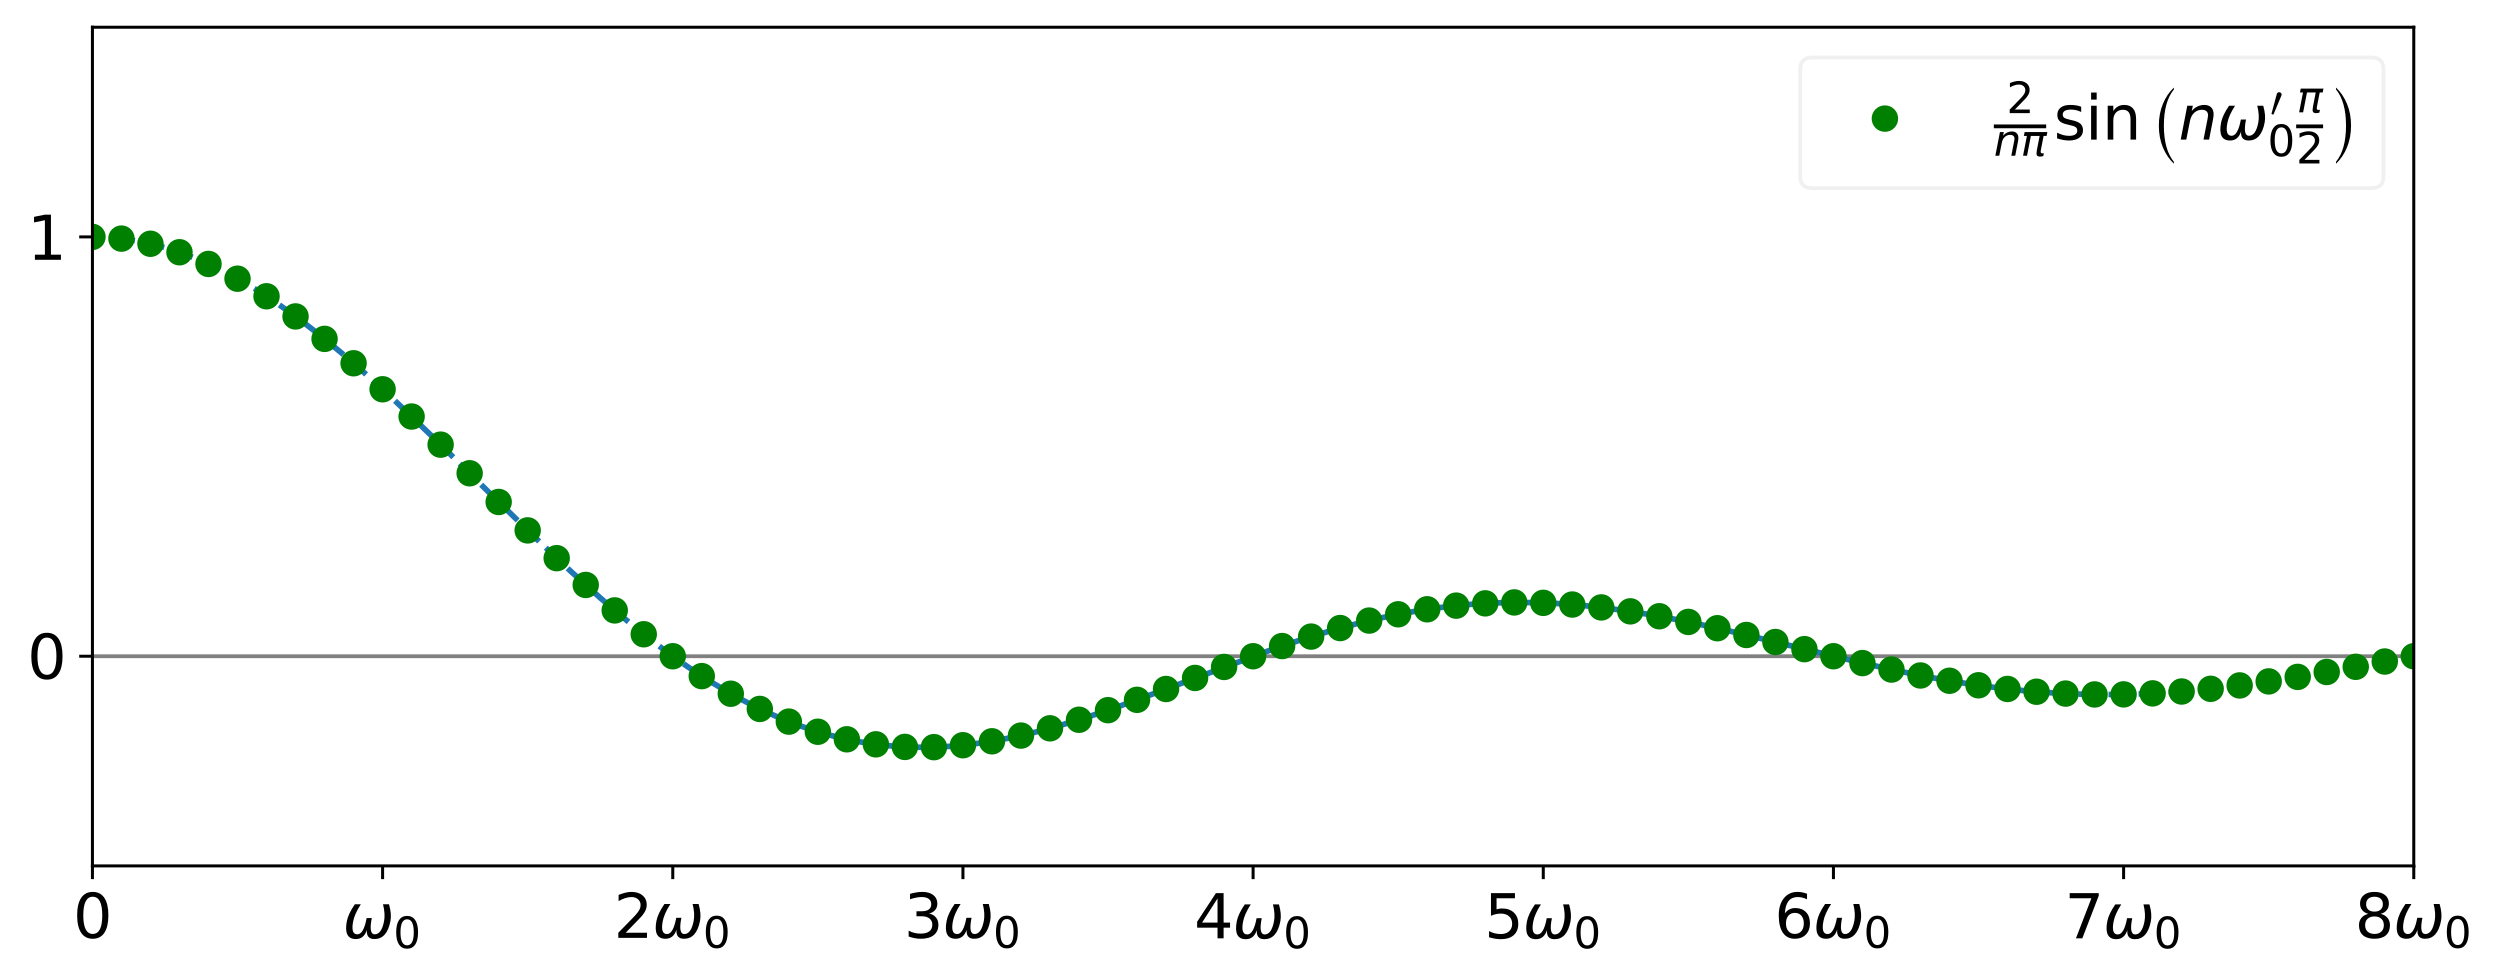 <?xml version="1.0" encoding="utf-8" standalone="no"?>
<!DOCTYPE svg PUBLIC "-//W3C//DTD SVG 1.1//EN"
  "http://www.w3.org/Graphics/SVG/1.1/DTD/svg11.dtd">
<svg xmlns:xlink="http://www.w3.org/1999/xlink" width="661.04pt" height="258.645pt" viewBox="0 0 661.04 258.645" xmlns="http://www.w3.org/2000/svg" version="1.1">
 <defs>
  <style type="text/css">*{stroke-linejoin: round; stroke-linecap: butt}</style>
 </defs>
 <g id="figure_1">
  <g id="patch_1">
   <path d="M 0 258.645 
L 661.04 258.645 
L 661.04 0 
L 0 0 
z
" style="fill: #ffffff"/>
  </g>
  <g id="axes_1">
   <g id="patch_2">
    <path d="M 24.44 228.96 
L 638.24 228.96 
L 638.24 7.2 
L 24.44 7.2 
z
" style="fill: #ffffff"/>
   </g>
   <g id="matplotlib.axis_1">
    <g id="xtick_1">
     <g id="line2d_1">
      <defs>
       <path id="mc2de1d19e5" d="M 0 0 
L 0 3.5 
" style="stroke: #000000; stroke-width: 0.8"/>
      </defs>
      <g>
       <use xlink:href="#mc2de1d19e5" x="24.44" y="228.96" style="stroke: #000000; stroke-width: 0.8"/>
      </g>
     </g>
     <g id="text_1">
      <!-- $0$ -->
      <g transform="translate(19.32 248.118) scale(0.16 -0.16)">
       <defs>
        <path id="DejaVuSans-30" d="M 2034 4250 
Q 1547 4250 1301 3770 
Q 1056 3291 1056 2328 
Q 1056 1369 1301 889 
Q 1547 409 2034 409 
Q 2525 409 2770 889 
Q 3016 1369 3016 2328 
Q 3016 3291 2770 3770 
Q 2525 4250 2034 4250 
z
M 2034 4750 
Q 2819 4750 3233 4129 
Q 3647 3509 3647 2328 
Q 3647 1150 3233 529 
Q 2819 -91 2034 -91 
Q 1250 -91 836 529 
Q 422 1150 422 2328 
Q 422 3509 836 4129 
Q 1250 4750 2034 4750 
z
" transform="scale(0.016)"/>
       </defs>
       <use xlink:href="#DejaVuSans-30" transform="translate(0 0.781)"/>
      </g>
     </g>
    </g>
    <g id="xtick_2">
     <g id="line2d_2">
      <g>
       <use xlink:href="#mc2de1d19e5" x="101.165" y="228.96" style="stroke: #000000; stroke-width: 0.8"/>
      </g>
     </g>
     <g id="text_2">
      <!-- $\omega_0$ -->
      <g transform="translate(90.605 248.118) scale(0.16 -0.16)">
       <defs>
        <path id="DejaVuSans-Oblique-3c9" d="M 1369 -91 
Q 72 -91 434 1766 
Q 575 2500 1256 3500 
L 1875 3500 
Q 1231 2500 1088 1750 
Q 819 397 1519 397 
Q 2166 397 2478 2078 
L 3009 2078 
Q 2669 388 3316 397 
Q 4013 403 4275 1750 
Q 4419 2500 4169 3500 
L 4788 3500 
Q 5075 2500 4934 1766 
Q 4578 -94 3278 -91 
Q 2428 -88 2503 844 
Q 2194 -91 1369 -91 
z
" transform="scale(0.016)"/>
       </defs>
       <use xlink:href="#DejaVuSans-Oblique-3c9" transform="translate(0 0.312)"/>
       <use xlink:href="#DejaVuSans-30" transform="translate(83.74 -16.094) scale(0.7)"/>
      </g>
     </g>
    </g>
    <g id="xtick_3">
     <g id="line2d_3">
      <g>
       <use xlink:href="#mc2de1d19e5" x="177.89" y="228.96" style="stroke: #000000; stroke-width: 0.8"/>
      </g>
     </g>
     <g id="text_3">
      <!-- $2\omega_0$ -->
      <g transform="translate(162.29 248.118) scale(0.16 -0.16)">
       <defs>
        <path id="DejaVuSans-32" d="M 1228 531 
L 3431 531 
L 3431 0 
L 469 0 
L 469 531 
Q 828 903 1448 1529 
Q 2069 2156 2228 2338 
Q 2531 2678 2651 2914 
Q 2772 3150 2772 3378 
Q 2772 3750 2511 3984 
Q 2250 4219 1831 4219 
Q 1534 4219 1204 4116 
Q 875 4013 500 3803 
L 500 4441 
Q 881 4594 1212 4672 
Q 1544 4750 1819 4750 
Q 2544 4750 2975 4387 
Q 3406 4025 3406 3419 
Q 3406 3131 3298 2873 
Q 3191 2616 2906 2266 
Q 2828 2175 2409 1742 
Q 1991 1309 1228 531 
z
" transform="scale(0.016)"/>
       </defs>
       <use xlink:href="#DejaVuSans-32" transform="translate(0 0.781)"/>
       <use xlink:href="#DejaVuSans-Oblique-3c9" transform="translate(63.623 0.781)"/>
       <use xlink:href="#DejaVuSans-30" transform="translate(147.363 -15.625) scale(0.7)"/>
      </g>
     </g>
    </g>
    <g id="xtick_4">
     <g id="line2d_4">
      <g>
       <use xlink:href="#mc2de1d19e5" x="254.615" y="228.96" style="stroke: #000000; stroke-width: 0.8"/>
      </g>
     </g>
     <g id="text_4">
      <!-- $3\omega_0$ -->
      <g transform="translate(239.015 248.118) scale(0.16 -0.16)">
       <defs>
        <path id="DejaVuSans-33" d="M 2597 2516 
Q 3050 2419 3304 2112 
Q 3559 1806 3559 1356 
Q 3559 666 3084 287 
Q 2609 -91 1734 -91 
Q 1441 -91 1130 -33 
Q 819 25 488 141 
L 488 750 
Q 750 597 1062 519 
Q 1375 441 1716 441 
Q 2309 441 2620 675 
Q 2931 909 2931 1356 
Q 2931 1769 2642 2001 
Q 2353 2234 1838 2234 
L 1294 2234 
L 1294 2753 
L 1863 2753 
Q 2328 2753 2575 2939 
Q 2822 3125 2822 3475 
Q 2822 3834 2567 4026 
Q 2313 4219 1838 4219 
Q 1578 4219 1281 4162 
Q 984 4106 628 3988 
L 628 4550 
Q 988 4650 1302 4700 
Q 1616 4750 1894 4750 
Q 2613 4750 3031 4423 
Q 3450 4097 3450 3541 
Q 3450 3153 3228 2886 
Q 3006 2619 2597 2516 
z
" transform="scale(0.016)"/>
       </defs>
       <use xlink:href="#DejaVuSans-33" transform="translate(0 0.781)"/>
       <use xlink:href="#DejaVuSans-Oblique-3c9" transform="translate(63.623 0.781)"/>
       <use xlink:href="#DejaVuSans-30" transform="translate(147.363 -15.625) scale(0.7)"/>
      </g>
     </g>
    </g>
    <g id="xtick_5">
     <g id="line2d_5">
      <g>
       <use xlink:href="#mc2de1d19e5" x="331.34" y="228.96" style="stroke: #000000; stroke-width: 0.8"/>
      </g>
     </g>
     <g id="text_5">
      <!-- $4\omega_0$ -->
      <g transform="translate(315.74 248.118) scale(0.16 -0.16)">
       <defs>
        <path id="DejaVuSans-34" d="M 2419 4116 
L 825 1625 
L 2419 1625 
L 2419 4116 
z
M 2253 4666 
L 3047 4666 
L 3047 1625 
L 3713 1625 
L 3713 1100 
L 3047 1100 
L 3047 0 
L 2419 0 
L 2419 1100 
L 313 1100 
L 313 1709 
L 2253 4666 
z
" transform="scale(0.016)"/>
       </defs>
       <use xlink:href="#DejaVuSans-34" transform="translate(0 0.094)"/>
       <use xlink:href="#DejaVuSans-Oblique-3c9" transform="translate(63.623 0.094)"/>
       <use xlink:href="#DejaVuSans-30" transform="translate(147.363 -16.312) scale(0.7)"/>
      </g>
     </g>
    </g>
    <g id="xtick_6">
     <g id="line2d_6">
      <g>
       <use xlink:href="#mc2de1d19e5" x="408.065" y="228.96" style="stroke: #000000; stroke-width: 0.8"/>
      </g>
     </g>
     <g id="text_6">
      <!-- $5\omega_0$ -->
      <g transform="translate(392.465 248.118) scale(0.16 -0.16)">
       <defs>
        <path id="DejaVuSans-35" d="M 691 4666 
L 3169 4666 
L 3169 4134 
L 1269 4134 
L 1269 2991 
Q 1406 3038 1543 3061 
Q 1681 3084 1819 3084 
Q 2600 3084 3056 2656 
Q 3513 2228 3513 1497 
Q 3513 744 3044 326 
Q 2575 -91 1722 -91 
Q 1428 -91 1123 -41 
Q 819 9 494 109 
L 494 744 
Q 775 591 1075 516 
Q 1375 441 1709 441 
Q 2250 441 2565 725 
Q 2881 1009 2881 1497 
Q 2881 1984 2565 2268 
Q 2250 2553 1709 2553 
Q 1456 2553 1204 2497 
Q 953 2441 691 2322 
L 691 4666 
z
" transform="scale(0.016)"/>
       </defs>
       <use xlink:href="#DejaVuSans-35" transform="translate(0 0.094)"/>
       <use xlink:href="#DejaVuSans-Oblique-3c9" transform="translate(63.623 0.094)"/>
       <use xlink:href="#DejaVuSans-30" transform="translate(147.363 -16.312) scale(0.7)"/>
      </g>
     </g>
    </g>
    <g id="xtick_7">
     <g id="line2d_7">
      <g>
       <use xlink:href="#mc2de1d19e5" x="484.79" y="228.96" style="stroke: #000000; stroke-width: 0.8"/>
      </g>
     </g>
     <g id="text_7">
      <!-- $6\omega_0$ -->
      <g transform="translate(469.19 248.118) scale(0.16 -0.16)">
       <defs>
        <path id="DejaVuSans-36" d="M 2113 2584 
Q 1688 2584 1439 2293 
Q 1191 2003 1191 1497 
Q 1191 994 1439 701 
Q 1688 409 2113 409 
Q 2538 409 2786 701 
Q 3034 994 3034 1497 
Q 3034 2003 2786 2293 
Q 2538 2584 2113 2584 
z
M 3366 4563 
L 3366 3988 
Q 3128 4100 2886 4159 
Q 2644 4219 2406 4219 
Q 1781 4219 1451 3797 
Q 1122 3375 1075 2522 
Q 1259 2794 1537 2939 
Q 1816 3084 2150 3084 
Q 2853 3084 3261 2657 
Q 3669 2231 3669 1497 
Q 3669 778 3244 343 
Q 2819 -91 2113 -91 
Q 1303 -91 875 529 
Q 447 1150 447 2328 
Q 447 3434 972 4092 
Q 1497 4750 2381 4750 
Q 2619 4750 2861 4703 
Q 3103 4656 3366 4563 
z
" transform="scale(0.016)"/>
       </defs>
       <use xlink:href="#DejaVuSans-36" transform="translate(0 0.781)"/>
       <use xlink:href="#DejaVuSans-Oblique-3c9" transform="translate(63.623 0.781)"/>
       <use xlink:href="#DejaVuSans-30" transform="translate(147.363 -15.625) scale(0.7)"/>
      </g>
     </g>
    </g>
    <g id="xtick_8">
     <g id="line2d_8">
      <g>
       <use xlink:href="#mc2de1d19e5" x="561.515" y="228.96" style="stroke: #000000; stroke-width: 0.8"/>
      </g>
     </g>
     <g id="text_8">
      <!-- $7\omega_0$ -->
      <g transform="translate(545.915 248.118) scale(0.16 -0.16)">
       <defs>
        <path id="DejaVuSans-37" d="M 525 4666 
L 3525 4666 
L 3525 4397 
L 1831 0 
L 1172 0 
L 2766 4134 
L 525 4134 
L 525 4666 
z
" transform="scale(0.016)"/>
       </defs>
       <use xlink:href="#DejaVuSans-37" transform="translate(0 0.094)"/>
       <use xlink:href="#DejaVuSans-Oblique-3c9" transform="translate(63.623 0.094)"/>
       <use xlink:href="#DejaVuSans-30" transform="translate(147.363 -16.312) scale(0.7)"/>
      </g>
     </g>
    </g>
    <g id="xtick_9">
     <g id="line2d_9">
      <g>
       <use xlink:href="#mc2de1d19e5" x="638.24" y="228.96" style="stroke: #000000; stroke-width: 0.8"/>
      </g>
     </g>
     <g id="text_9">
      <!-- $8\omega_0$ -->
      <g transform="translate(622.64 248.118) scale(0.16 -0.16)">
       <defs>
        <path id="DejaVuSans-38" d="M 2034 2216 
Q 1584 2216 1326 1975 
Q 1069 1734 1069 1313 
Q 1069 891 1326 650 
Q 1584 409 2034 409 
Q 2484 409 2743 651 
Q 3003 894 3003 1313 
Q 3003 1734 2745 1975 
Q 2488 2216 2034 2216 
z
M 1403 2484 
Q 997 2584 770 2862 
Q 544 3141 544 3541 
Q 544 4100 942 4425 
Q 1341 4750 2034 4750 
Q 2731 4750 3128 4425 
Q 3525 4100 3525 3541 
Q 3525 3141 3298 2862 
Q 3072 2584 2669 2484 
Q 3125 2378 3379 2068 
Q 3634 1759 3634 1313 
Q 3634 634 3220 271 
Q 2806 -91 2034 -91 
Q 1263 -91 848 271 
Q 434 634 434 1313 
Q 434 1759 690 2068 
Q 947 2378 1403 2484 
z
M 1172 3481 
Q 1172 3119 1398 2916 
Q 1625 2713 2034 2713 
Q 2441 2713 2670 2916 
Q 2900 3119 2900 3481 
Q 2900 3844 2670 4047 
Q 2441 4250 2034 4250 
Q 1625 4250 1398 4047 
Q 1172 3844 1172 3481 
z
" transform="scale(0.016)"/>
       </defs>
       <use xlink:href="#DejaVuSans-38" transform="translate(0 0.781)"/>
       <use xlink:href="#DejaVuSans-Oblique-3c9" transform="translate(63.623 0.781)"/>
       <use xlink:href="#DejaVuSans-30" transform="translate(147.363 -15.625) scale(0.7)"/>
      </g>
     </g>
    </g>
   </g>
   <g id="matplotlib.axis_2">
    <g id="ytick_1">
     <g id="line2d_10">
      <defs>
       <path id="me4f967429f" d="M 0 0 
L -3.5 0 
" style="stroke: #000000; stroke-width: 0.8"/>
      </defs>
      <g>
       <use xlink:href="#me4f967429f" x="24.44" y="173.52" style="stroke: #000000; stroke-width: 0.8"/>
      </g>
     </g>
     <g id="text_10">
      <!-- $0$ -->
      <g transform="translate(7.2 179.599) scale(0.16 -0.16)">
       <use xlink:href="#DejaVuSans-30" transform="translate(0 0.781)"/>
      </g>
     </g>
    </g>
    <g id="ytick_2">
     <g id="line2d_11">
      <g>
       <use xlink:href="#me4f967429f" x="24.44" y="62.64" style="stroke: #000000; stroke-width: 0.8"/>
      </g>
     </g>
     <g id="text_11">
      <!-- $1$ -->
      <g transform="translate(7.2 68.719) scale(0.16 -0.16)">
       <defs>
        <path id="DejaVuSans-31" d="M 794 531 
L 1825 531 
L 1825 4091 
L 703 3866 
L 703 4441 
L 1819 4666 
L 2450 4666 
L 2450 531 
L 3481 531 
L 3481 0 
L 794 0 
L 794 531 
z
" transform="scale(0.016)"/>
       </defs>
       <use xlink:href="#DejaVuSans-31" transform="translate(0 0.094)"/>
      </g>
     </g>
    </g>
   </g>
   <g id="line2d_12">
    <path d="M 24.44 173.52 
L 638.24 173.52 
" clip-path="url(#p47a9b969b6)" style="fill: none; stroke: #808080; stroke-linecap: square"/>
   </g>
   <g id="line2d_13">
    <path d="M -1 67.591 
L 2.242 66.417 
L 6.103 65.226 
L 9.963 64.256 
L 13.824 63.511 
L 17.684 62.993 
L 21.545 62.705 
L 25.405 62.647 
L 29.266 62.82 
L 33.126 63.223 
L 36.987 63.855 
L 40.847 64.713 
L 44.708 65.794 
L 48.568 67.095 
L 52.428 68.609 
L 56.289 70.332 
L 60.149 72.257 
L 64.01 74.376 
L 67.87 76.683 
L 73.661 80.476 
L 79.452 84.639 
L 85.243 89.137 
L 91.033 93.935 
L 96.824 98.994 
L 104.545 106.072 
L 114.196 115.315 
L 129.638 130.539 
L 143.15 143.739 
L 150.871 151.014 
L 158.592 157.981 
L 164.382 162.953 
L 170.173 167.673 
L 175.964 172.111 
L 181.755 176.241 
L 187.545 180.041 
L 193.336 183.492 
L 199.127 186.579 
L 202.987 188.429 
L 206.848 190.109 
L 210.708 191.619 
L 214.569 192.956 
L 218.429 194.121 
L 222.29 195.115 
L 226.15 195.938 
L 230.011 196.593 
L 233.871 197.083 
L 237.731 197.41 
L 241.592 197.579 
L 245.452 197.595 
L 251.243 197.342 
L 257.034 196.776 
L 262.825 195.919 
L 268.615 194.795 
L 274.406 193.432 
L 280.197 191.857 
L 287.918 189.48 
L 295.639 186.851 
L 305.29 183.324 
L 336.174 171.804 
L 343.895 169.21 
L 351.616 166.844 
L 359.337 164.75 
L 365.127 163.38 
L 370.918 162.195 
L 376.709 161.206 
L 382.499 160.419 
L 388.29 159.838 
L 394.081 159.465 
L 399.872 159.297 
L 405.662 159.331 
L 411.453 159.56 
L 417.244 159.975 
L 423.035 160.566 
L 430.755 161.603 
L 438.476 162.894 
L 446.197 164.397 
L 455.849 166.509 
L 469.36 169.738 
L 492.523 175.344 
L 502.174 177.47 
L 511.826 179.361 
L 519.547 180.663 
L 527.267 181.75 
L 534.988 182.602 
L 542.709 183.205 
L 550.43 183.553 
L 558.151 183.644 
L 565.872 183.483 
L 573.593 183.082 
L 581.314 182.457 
L 589.035 181.63 
L 598.686 180.35 
L 608.338 178.85 
L 621.849 176.505 
L 654.663 170.685 
L 662.04 169.544 
L 662.04 169.544 
" clip-path="url(#p47a9b969b6)" style="fill: none; stroke-dasharray: 5.55,2.4; stroke-dashoffset: 0; stroke: #1f77b4; stroke-width: 1.5"/>
   </g>
   <g id="line2d_14">
    <defs>
     <path id="mfb54519470" d="M 0 3 
C 0.796 3 1.559 2.684 2.121 2.121 
C 2.684 1.559 3 0.796 3 0 
C 3 -0.796 2.684 -1.559 2.121 -2.121 
C 1.559 -2.684 0.796 -3 0 -3 
C -0.796 -3 -1.559 -2.684 -2.121 -2.121 
C -2.684 -1.559 -3 -0.796 -3 0 
C -3 0.796 -2.684 1.559 -2.121 2.121 
C -1.559 2.684 -0.796 3 0 3 
z
" style="stroke: #008000"/>
    </defs>
    <g clip-path="url(#p47a9b969b6)">
     <use xlink:href="#mfb54519470" x="24.44" y="62.64" style="fill: #008000; stroke: #008000"/>
    </g>
   </g>
   <g id="line2d_15">
    <g clip-path="url(#p47a9b969b6)">
     <use xlink:href="#mfb54519470" x="32.112" y="63.095" style="fill: #008000; stroke: #008000"/>
     <use xlink:href="#mfb54519470" x="39.785" y="64.455" style="fill: #008000; stroke: #008000"/>
     <use xlink:href="#mfb54519470" x="47.458" y="66.698" style="fill: #008000; stroke: #008000"/>
     <use xlink:href="#mfb54519470" x="55.13" y="69.793" style="fill: #008000; stroke: #008000"/>
     <use xlink:href="#mfb54519470" x="62.803" y="73.693" style="fill: #008000; stroke: #008000"/>
     <use xlink:href="#mfb54519470" x="70.475" y="78.341" style="fill: #008000; stroke: #008000"/>
     <use xlink:href="#mfb54519470" x="78.147" y="83.67" style="fill: #008000; stroke: #008000"/>
     <use xlink:href="#mfb54519470" x="85.82" y="89.603" style="fill: #008000; stroke: #008000"/>
     <use xlink:href="#mfb54519470" x="93.493" y="96.054" style="fill: #008000; stroke: #008000"/>
     <use xlink:href="#mfb54519470" x="101.165" y="102.932" style="fill: #008000; stroke: #008000"/>
     <use xlink:href="#mfb54519470" x="108.838" y="110.139" style="fill: #008000; stroke: #008000"/>
     <use xlink:href="#mfb54519470" x="116.51" y="117.575" style="fill: #008000; stroke: #008000"/>
     <use xlink:href="#mfb54519470" x="124.183" y="125.139" style="fill: #008000; stroke: #008000"/>
     <use xlink:href="#mfb54519470" x="131.855" y="132.729" style="fill: #008000; stroke: #008000"/>
     <use xlink:href="#mfb54519470" x="139.528" y="140.244" style="fill: #008000; stroke: #008000"/>
     <use xlink:href="#mfb54519470" x="147.2" y="147.588" style="fill: #008000; stroke: #008000"/>
     <use xlink:href="#mfb54519470" x="154.873" y="154.669" style="fill: #008000; stroke: #008000"/>
     <use xlink:href="#mfb54519470" x="162.545" y="161.402" style="fill: #008000; stroke: #008000"/>
     <use xlink:href="#mfb54519470" x="170.218" y="167.708" style="fill: #008000; stroke: #008000"/>
     <use xlink:href="#mfb54519470" x="177.89" y="173.52" style="fill: #008000; stroke: #008000"/>
     <use xlink:href="#mfb54519470" x="185.562" y="178.778" style="fill: #008000; stroke: #008000"/>
     <use xlink:href="#mfb54519470" x="193.235" y="183.435" style="fill: #008000; stroke: #008000"/>
     <use xlink:href="#mfb54519470" x="200.907" y="187.453" style="fill: #008000; stroke: #008000"/>
     <use xlink:href="#mfb54519470" x="208.58" y="190.808" style="fill: #008000; stroke: #008000"/>
     <use xlink:href="#mfb54519470" x="216.252" y="193.485" style="fill: #008000; stroke: #008000"/>
     <use xlink:href="#mfb54519470" x="223.925" y="195.484" style="fill: #008000; stroke: #008000"/>
     <use xlink:href="#mfb54519470" x="231.597" y="196.814" style="fill: #008000; stroke: #008000"/>
     <use xlink:href="#mfb54519470" x="239.27" y="197.496" style="fill: #008000; stroke: #008000"/>
     <use xlink:href="#mfb54519470" x="246.942" y="197.561" style="fill: #008000; stroke: #008000"/>
     <use xlink:href="#mfb54519470" x="254.615" y="197.049" style="fill: #008000; stroke: #008000"/>
     <use xlink:href="#mfb54519470" x="262.288" y="196.01" style="fill: #008000; stroke: #008000"/>
     <use xlink:href="#mfb54519470" x="269.96" y="194.499" style="fill: #008000; stroke: #008000"/>
     <use xlink:href="#mfb54519470" x="277.632" y="192.579" style="fill: #008000; stroke: #008000"/>
     <use xlink:href="#mfb54519470" x="285.305" y="190.316" style="fill: #008000; stroke: #008000"/>
     <use xlink:href="#mfb54519470" x="292.978" y="187.781" style="fill: #008000; stroke: #008000"/>
     <use xlink:href="#mfb54519470" x="300.65" y="185.045" style="fill: #008000; stroke: #008000"/>
     <use xlink:href="#mfb54519470" x="308.322" y="182.181" style="fill: #008000; stroke: #008000"/>
     <use xlink:href="#mfb54519470" x="315.995" y="179.26" style="fill: #008000; stroke: #008000"/>
     <use xlink:href="#mfb54519470" x="323.668" y="176.351" style="fill: #008000; stroke: #008000"/>
     <use xlink:href="#mfb54519470" x="331.34" y="173.52" style="fill: #008000; stroke: #008000"/>
     <use xlink:href="#mfb54519470" x="339.012" y="170.827" style="fill: #008000; stroke: #008000"/>
     <use xlink:href="#mfb54519470" x="346.685" y="168.326" style="fill: #008000; stroke: #008000"/>
     <use xlink:href="#mfb54519470" x="354.358" y="166.067" style="fill: #008000; stroke: #008000"/>
     <use xlink:href="#mfb54519470" x="362.03" y="164.09" style="fill: #008000; stroke: #008000"/>
     <use xlink:href="#mfb54519470" x="369.702" y="162.428" style="fill: #008000; stroke: #008000"/>
     <use xlink:href="#mfb54519470" x="377.375" y="161.105" style="fill: #008000; stroke: #008000"/>
     <use xlink:href="#mfb54519470" x="385.048" y="160.138" style="fill: #008000; stroke: #008000"/>
     <use xlink:href="#mfb54519470" x="392.72" y="159.534" style="fill: #008000; stroke: #008000"/>
     <use xlink:href="#mfb54519470" x="400.392" y="159.292" style="fill: #008000; stroke: #008000"/>
     <use xlink:href="#mfb54519470" x="408.065" y="159.402" style="fill: #008000; stroke: #008000"/>
     <use xlink:href="#mfb54519470" x="415.738" y="159.85" style="fill: #008000; stroke: #008000"/>
     <use xlink:href="#mfb54519470" x="423.41" y="160.61" style="fill: #008000; stroke: #008000"/>
     <use xlink:href="#mfb54519470" x="431.082" y="161.653" style="fill: #008000; stroke: #008000"/>
     <use xlink:href="#mfb54519470" x="438.755" y="162.945" style="fill: #008000; stroke: #008000"/>
     <use xlink:href="#mfb54519470" x="446.428" y="164.445" style="fill: #008000; stroke: #008000"/>
     <use xlink:href="#mfb54519470" x="454.1" y="166.111" style="fill: #008000; stroke: #008000"/>
     <use xlink:href="#mfb54519470" x="461.772" y="167.898" style="fill: #008000; stroke: #008000"/>
     <use xlink:href="#mfb54519470" x="469.445" y="169.759" style="fill: #008000; stroke: #008000"/>
     <use xlink:href="#mfb54519470" x="477.118" y="171.648" style="fill: #008000; stroke: #008000"/>
     <use xlink:href="#mfb54519470" x="484.79" y="173.52" style="fill: #008000; stroke: #008000"/>
     <use xlink:href="#mfb54519470" x="492.462" y="175.33" style="fill: #008000; stroke: #008000"/>
     <use xlink:href="#mfb54519470" x="500.135" y="177.038" style="fill: #008000; stroke: #008000"/>
     <use xlink:href="#mfb54519470" x="507.808" y="178.607" style="fill: #008000; stroke: #008000"/>
     <use xlink:href="#mfb54519470" x="515.48" y="180.003" style="fill: #008000; stroke: #008000"/>
     <use xlink:href="#mfb54519470" x="523.153" y="181.199" style="fill: #008000; stroke: #008000"/>
     <use xlink:href="#mfb54519470" x="530.825" y="182.173" style="fill: #008000; stroke: #008000"/>
     <use xlink:href="#mfb54519470" x="538.497" y="182.907" style="fill: #008000; stroke: #008000"/>
     <use xlink:href="#mfb54519470" x="546.17" y="183.393" style="fill: #008000; stroke: #008000"/>
     <use xlink:href="#mfb54519470" x="553.842" y="183.624" style="fill: #008000; stroke: #008000"/>
     <use xlink:href="#mfb54519470" x="561.515" y="183.604" style="fill: #008000; stroke: #008000"/>
     <use xlink:href="#mfb54519470" x="569.188" y="183.34" style="fill: #008000; stroke: #008000"/>
     <use xlink:href="#mfb54519470" x="576.86" y="182.844" style="fill: #008000; stroke: #008000"/>
     <use xlink:href="#mfb54519470" x="584.533" y="182.136" style="fill: #008000; stroke: #008000"/>
     <use xlink:href="#mfb54519470" x="592.205" y="181.237" style="fill: #008000; stroke: #008000"/>
     <use xlink:href="#mfb54519470" x="599.878" y="180.175" style="fill: #008000; stroke: #008000"/>
     <use xlink:href="#mfb54519470" x="607.55" y="178.979" style="fill: #008000; stroke: #008000"/>
     <use xlink:href="#mfb54519470" x="615.222" y="177.682" style="fill: #008000; stroke: #008000"/>
     <use xlink:href="#mfb54519470" x="622.895" y="176.317" style="fill: #008000; stroke: #008000"/>
     <use xlink:href="#mfb54519470" x="630.567" y="174.918" style="fill: #008000; stroke: #008000"/>
     <use xlink:href="#mfb54519470" x="638.24" y="173.52" style="fill: #008000; stroke: #008000"/>
     <use xlink:href="#mfb54519470" x="645.913" y="172.157" style="fill: #008000; stroke: #008000"/>
     <use xlink:href="#mfb54519470" x="653.585" y="170.86" style="fill: #008000; stroke: #008000"/>
     <use xlink:href="#mfb54519470" x="661.258" y="169.659" style="fill: #008000; stroke: #008000"/>
     <use xlink:href="#mfb54519470" x="668.93" y="168.581" style="fill: #008000; stroke: #008000"/>
     <use xlink:href="#mfb54519470" x="676.602" y="167.648" style="fill: #008000; stroke: #008000"/>
     <use xlink:href="#mfb54519470" x="684.275" y="166.88" style="fill: #008000; stroke: #008000"/>
     <use xlink:href="#mfb54519470" x="691.947" y="166.291" style="fill: #008000; stroke: #008000"/>
     <use xlink:href="#mfb54519470" x="699.62" y="165.891" style="fill: #008000; stroke: #008000"/>
     <use xlink:href="#mfb54519470" x="707.293" y="165.686" style="fill: #008000; stroke: #008000"/>
     <use xlink:href="#mfb54519470" x="714.965" y="165.677" style="fill: #008000; stroke: #008000"/>
     <use xlink:href="#mfb54519470" x="722.638" y="165.859" style="fill: #008000; stroke: #008000"/>
     <use xlink:href="#mfb54519470" x="730.31" y="166.223" style="fill: #008000; stroke: #008000"/>
     <use xlink:href="#mfb54519470" x="737.982" y="166.757" style="fill: #008000; stroke: #008000"/>
     <use xlink:href="#mfb54519470" x="745.655" y="167.445" style="fill: #008000; stroke: #008000"/>
     <use xlink:href="#mfb54519470" x="753.327" y="168.266" style="fill: #008000; stroke: #008000"/>
     <use xlink:href="#mfb54519470" x="761" y="169.198" style="fill: #008000; stroke: #008000"/>
     <use xlink:href="#mfb54519470" x="768.673" y="170.216" style="fill: #008000; stroke: #008000"/>
     <use xlink:href="#mfb54519470" x="776.345" y="171.294" style="fill: #008000; stroke: #008000"/>
     <use xlink:href="#mfb54519470" x="784.018" y="172.405" style="fill: #008000; stroke: #008000"/>
    </g>
   </g>
   <g id="patch_3">
    <path d="M 24.44 228.96 
L 24.44 7.2 
" style="fill: none; stroke: #000000; stroke-width: 0.8; stroke-linejoin: miter; stroke-linecap: square"/>
   </g>
   <g id="patch_4">
    <path d="M 638.24 228.96 
L 638.24 7.2 
" style="fill: none; stroke: #000000; stroke-width: 0.8; stroke-linejoin: miter; stroke-linecap: square"/>
   </g>
   <g id="patch_5">
    <path d="M 24.44 228.96 
L 638.24 228.96 
" style="fill: none; stroke: #000000; stroke-width: 0.8; stroke-linejoin: miter; stroke-linecap: square"/>
   </g>
   <g id="patch_6">
    <path d="M 24.44 7.2 
L 638.24 7.2 
" style="fill: none; stroke: #000000; stroke-width: 0.8; stroke-linejoin: miter; stroke-linecap: square"/>
   </g>
   <g id="legend_1">
    <g id="patch_7">
     <path d="M 479.2 49.76 
L 627.04 49.76 
Q 630.24 49.76 630.24 46.56 
L 630.24 18.4 
Q 630.24 15.2 627.04 15.2 
L 479.2 15.2 
Q 476 15.2 476 18.4 
L 476 46.56 
Q 476 49.76 479.2 49.76 
z
" style="fill: #ffffff; opacity: 0.3; stroke: #cccccc; stroke-linejoin: miter"/>
    </g>
    <g id="line2d_16">
     <g>
      <use xlink:href="#mfb54519470" x="498.4" y="31.36" style="fill: #008000; stroke: #008000"/>
     </g>
    </g>
    <g id="text_12">
     <!-- $\frac{2}{n\pi}\sin \left( n\omega_0' \frac{\pi}{2} \right)$ -->
     <g transform="translate(527.2 36.96) scale(0.16 -0.16)">
      <defs>
       <path id="DejaVuSans-Oblique-6e" d="M 3566 2113 
L 3156 0 
L 2578 0 
L 2988 2091 
Q 3016 2238 3031 2350 
Q 3047 2463 3047 2528 
Q 3047 2791 2881 2937 
Q 2716 3084 2419 3084 
Q 1956 3084 1622 2776 
Q 1288 2469 1184 1941 
L 800 0 
L 225 0 
L 903 3500 
L 1478 3500 
L 1363 2950 
Q 1603 3253 1940 3418 
Q 2278 3584 2650 3584 
Q 3113 3584 3367 3334 
Q 3622 3084 3622 2631 
Q 3622 2519 3608 2391 
Q 3594 2263 3566 2113 
z
" transform="scale(0.016)"/>
       <path id="DejaVuSans-Oblique-3c0" d="M 584 3500 
L 3938 3500 
L 3825 2925 
L 3384 2925 
L 2966 775 
Q 2922 550 2981 450 
Q 3038 353 3209 353 
Q 3256 353 3325 363 
Q 3397 369 3419 372 
L 3338 -44 
Q 3222 -84 3103 -103 
Q 2981 -122 2866 -122 
Q 2491 -122 2388 81 
Q 2284 288 2391 838 
L 2797 2925 
L 1506 2925 
L 938 0 
L 350 0 
L 919 2925 
L 472 2925 
L 584 3500 
z
" transform="scale(0.016)"/>
       <path id="DejaVuSans-73" d="M 2834 3397 
L 2834 2853 
Q 2591 2978 2328 3040 
Q 2066 3103 1784 3103 
Q 1356 3103 1142 2972 
Q 928 2841 928 2578 
Q 928 2378 1081 2264 
Q 1234 2150 1697 2047 
L 1894 2003 
Q 2506 1872 2764 1633 
Q 3022 1394 3022 966 
Q 3022 478 2636 193 
Q 2250 -91 1575 -91 
Q 1294 -91 989 -36 
Q 684 19 347 128 
L 347 722 
Q 666 556 975 473 
Q 1284 391 1588 391 
Q 1994 391 2212 530 
Q 2431 669 2431 922 
Q 2431 1156 2273 1281 
Q 2116 1406 1581 1522 
L 1381 1569 
Q 847 1681 609 1914 
Q 372 2147 372 2553 
Q 372 3047 722 3315 
Q 1072 3584 1716 3584 
Q 2034 3584 2315 3537 
Q 2597 3491 2834 3397 
z
" transform="scale(0.016)"/>
       <path id="DejaVuSans-69" d="M 603 3500 
L 1178 3500 
L 1178 0 
L 603 0 
L 603 3500 
z
M 603 4863 
L 1178 4863 
L 1178 4134 
L 603 4134 
L 603 4863 
z
" transform="scale(0.016)"/>
       <path id="DejaVuSans-6e" d="M 3513 2113 
L 3513 0 
L 2938 0 
L 2938 2094 
Q 2938 2591 2744 2837 
Q 2550 3084 2163 3084 
Q 1697 3084 1428 2787 
Q 1159 2491 1159 1978 
L 1159 0 
L 581 0 
L 581 3500 
L 1159 3500 
L 1159 2956 
Q 1366 3272 1645 3428 
Q 1925 3584 2291 3584 
Q 2894 3584 3203 3211 
Q 3513 2838 3513 2113 
z
" transform="scale(0.016)"/>
       <path id="STIXSizeOneSym-Regular-28" d="M 2445 -858 
L 2445 -1050 
Q 1728 -371 1309 630 
Q 890 1632 890 2886 
Q 890 4122 1309 5136 
Q 1728 6150 2445 6822 
L 2445 6630 
Q 1408 5363 1408 2886 
Q 1408 410 2445 -858 
z
" transform="scale(0.016)"/>
       <path id="Cmsy10-30" d="M 225 347 
Q 184 359 184 409 
L 966 3316 
Q 1003 3434 1093 3506 
Q 1184 3578 1300 3578 
Q 1450 3578 1564 3479 
Q 1678 3381 1678 3231 
Q 1678 3166 1644 3084 
L 488 319 
Q 466 275 428 275 
Q 394 275 320 306 
Q 247 338 225 347 
z
" transform="scale(0.016)"/>
       <path id="STIXSizeOneSym-Regular-29" d="M 550 6630 
L 550 6822 
Q 1267 6144 1686 5142 
Q 2106 4141 2106 2886 
Q 2106 1651 1686 636 
Q 1267 -378 550 -1050 
L 550 -858 
Q 1587 410 1587 2886 
Q 1587 5363 550 6630 
z
" transform="scale(0.016)"/>
      </defs>
      <use xlink:href="#DejaVuSans-32" transform="translate(21 44.047) scale(0.7)"/>
      <use xlink:href="#DejaVuSans-Oblique-6e" transform="translate(0 -26.403) scale(0.7)"/>
      <use xlink:href="#DejaVuSans-Oblique-3c0" transform="translate(44.365 -26.403) scale(0.7)"/>
      <use xlink:href="#DejaVuSans-73" transform="translate(99.009 0.25)"/>
      <use xlink:href="#DejaVuSans-69" transform="translate(151.108 0.25)"/>
      <use xlink:href="#DejaVuSans-6e" transform="translate(178.892 0.25)"/>
      <use xlink:href="#STIXSizeOneSym-Regular-28" transform="translate(258.506 -22.75) scale(0.999)"/>
      <use xlink:href="#DejaVuSans-Oblique-6e" transform="translate(305.248 0.25)"/>
      <use xlink:href="#DejaVuSans-Oblique-3c9" transform="translate(368.627 0.25)"/>
      <use xlink:href="#Cmsy10-30" transform="translate(456.833 38.531) scale(0.7)"/>
      <use xlink:href="#DejaVuSans-30" transform="translate(452.367 -27.094) scale(0.7)"/>
      <use xlink:href="#DejaVuSans-Oblique-3c0" transform="translate(500.637 45.381) scale(0.7)"/>
      <use xlink:href="#DejaVuSans-32" transform="translate(499.637 -39.156) scale(0.7)"/>
      <use xlink:href="#STIXSizeOneSym-Regular-29" transform="translate(556.673 -22.75) scale(0.999)"/>
      <path d="M 0 19.047 
L 0 25.297 
L 86.509 25.297 
L 86.509 19.047 
L 0 19.047 
z
"/>
      <path d="M 499.637 19.047 
L 499.637 25.297 
L 544.173 25.297 
L 544.173 19.047 
L 499.637 19.047 
z
"/>
     </g>
    </g>
   </g>
  </g>
 </g>
 <defs>
  <clipPath id="p47a9b969b6">
   <rect x="24.44" y="7.2" width="613.8" height="221.76"/>
  </clipPath>
 </defs>
</svg>